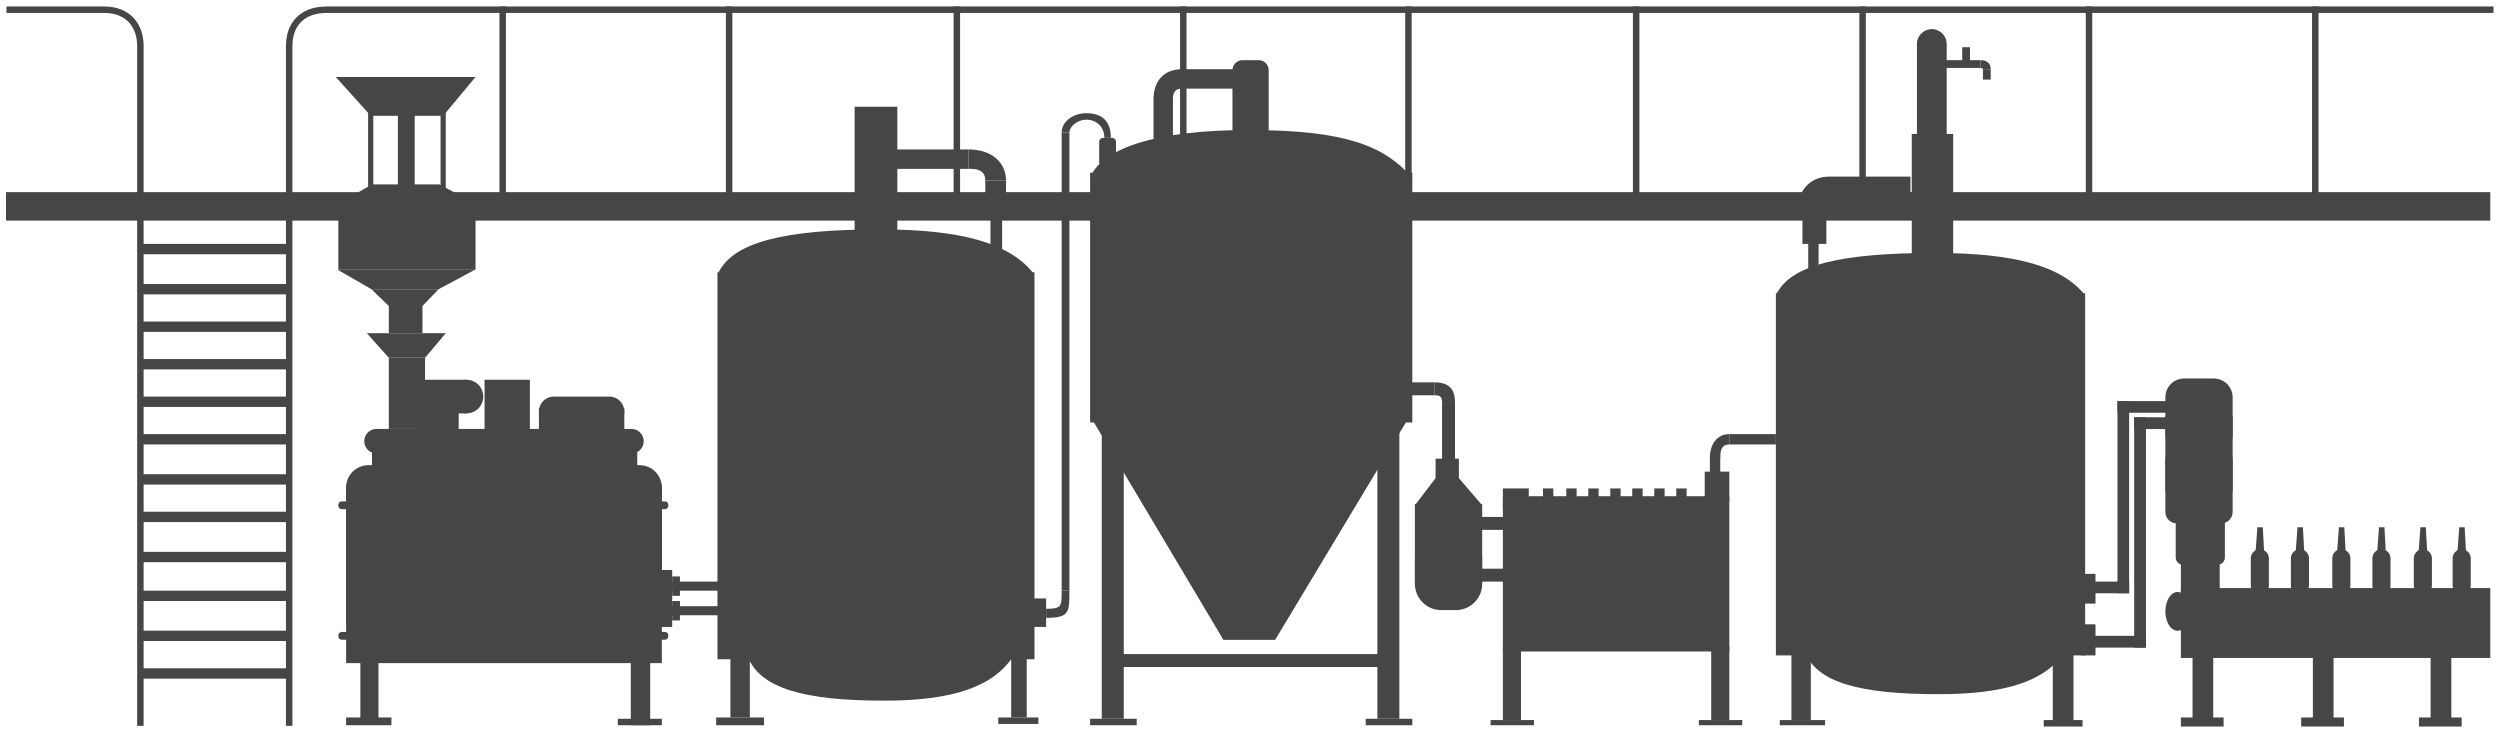 <?xml version="1.0" encoding="UTF-8" standalone="no"?><!-- Generator: Gravit.io --><svg xmlns="http://www.w3.org/2000/svg" xmlns:xlink="http://www.w3.org/1999/xlink" style="isolation:isolate" viewBox="-564.775 502.5 1932.126 566" width="1932.126pt" height="566pt"><g><g><g><path d=" M -557.275 510 L -484.275 510 C -465.525 510 -456.275 522.5 -456.275 538 L -456.275 1061" fill="none" vector-effect="non-scaling-stroke" stroke-width="5" stroke="rgb(70,70,70)" stroke-linejoin="miter" stroke-linecap="square" stroke-miterlimit="3"/><path d=" M -341.275 1061 L -341.275 538 C -341.275 522 -331.941 510 -312.275 510 L 1359.851 510" fill="none" vector-effect="non-scaling-stroke" stroke-width="5" stroke="rgb(70,70,70)" stroke-linejoin="miter" stroke-linecap="square" stroke-miterlimit="3"/><line x1="-176.275" y1="510" x2="-176.275" y2="651" vector-effect="non-scaling-stroke" stroke-width="5" stroke="rgb(70,70,70)" stroke-linejoin="miter" stroke-linecap="square" stroke-miterlimit="3"/><line x1="-1.275" y1="510" x2="-1.275" y2="651" vector-effect="non-scaling-stroke" stroke-width="5" stroke="rgb(70,70,70)" stroke-linejoin="miter" stroke-linecap="square" stroke-miterlimit="3"/><line x1="174.725" y1="510" x2="174.725" y2="651" vector-effect="non-scaling-stroke" stroke-width="5" stroke="rgb(70,70,70)" stroke-linejoin="miter" stroke-linecap="square" stroke-miterlimit="3"/><line x1="349.725" y1="510" x2="349.725" y2="651" vector-effect="non-scaling-stroke" stroke-width="5" stroke="rgb(70,70,70)" stroke-linejoin="miter" stroke-linecap="square" stroke-miterlimit="3"/><line x1="523.725" y1="510" x2="523.725" y2="651" vector-effect="non-scaling-stroke" stroke-width="5" stroke="rgb(70,70,70)" stroke-linejoin="miter" stroke-linecap="square" stroke-miterlimit="3"/><line x1="699.725" y1="510" x2="699.725" y2="651" vector-effect="non-scaling-stroke" stroke-width="5" stroke="rgb(70,70,70)" stroke-linejoin="miter" stroke-linecap="square" stroke-miterlimit="3"/><line x1="874.725" y1="510" x2="874.725" y2="651" vector-effect="non-scaling-stroke" stroke-width="5" stroke="rgb(70,70,70)" stroke-linejoin="miter" stroke-linecap="square" stroke-miterlimit="3"/><line x1="1049.725" y1="510" x2="1049.725" y2="651" vector-effect="non-scaling-stroke" stroke-width="5" stroke="rgb(70,70,70)" stroke-linejoin="miter" stroke-linecap="square" stroke-miterlimit="3"/><line x1="1224.6" y1="510" x2="1224.6" y2="651" vector-effect="non-scaling-stroke" stroke-width="5" stroke="rgb(70,70,70)" stroke-linejoin="miter" stroke-linecap="square" stroke-miterlimit="3"/></g><g><rect x="-455.275" y="1019" width="114" height="8" transform="matrix(1,0,0,1,0,0)" fill="rgb(70,70,70)"/><rect x="-455.275" y="989.902" width="114" height="8" transform="matrix(1,0,0,1,0,0)" fill="rgb(70,70,70)"/><rect x="-455.275" y="959" width="114" height="8" transform="matrix(1,0,0,1,0,0)" fill="rgb(70,70,70)"/><rect x="-455.275" y="929" width="114" height="8" transform="matrix(1,0,0,1,0,0)" fill="rgb(70,70,70)"/><rect x="-455.275" y="898" width="114" height="8" transform="matrix(1,0,0,1,0,0)" fill="rgb(70,70,70)"/><rect x="-455.275" y="869" width="114" height="8" transform="matrix(1,0,0,1,0,0)" fill="rgb(70,70,70)"/><rect x="-455.275" y="838" width="114" height="8" transform="matrix(1,0,0,1,0,0)" fill="rgb(70,70,70)"/><rect x="-455.275" y="809" width="114" height="8" transform="matrix(1,0,0,1,0,0)" fill="rgb(70,70,70)"/><rect x="-455.275" y="780" width="114" height="8" transform="matrix(1,0,0,1,0,0)" fill="rgb(70,70,70)"/><rect x="-455.275" y="751" width="114" height="8" transform="matrix(1,0,0,1,0,0)" fill="rgb(70,70,70)"/><rect x="-455.275" y="722" width="114" height="8" transform="matrix(1,0,0,1,0,0)" fill="rgb(70,70,70)"/><rect x="-455.275" y="691" width="114" height="8" transform="matrix(1,0,0,1,0,0)" fill="rgb(70,70,70)"/></g><rect x="-560.149" y="651" width="1920" height="22" transform="matrix(1,0,0,1,0,0)" fill="rgb(70,70,70)"/></g><g><path d=" M -305.275 562 L -197.275 562 L -222.275 592 L -278.275 592 L -305.275 562 Z " fill="rgb(70,70,70)"/><line x1="-222.275" y1="651" x2="-222.275" y2="584" vector-effect="non-scaling-stroke" stroke-width="4" stroke="rgb(70,70,70)" stroke-linejoin="miter" stroke-linecap="square" stroke-miterlimit="3"/><line x1="-278.275" y1="649" x2="-278.275" y2="581" vector-effect="non-scaling-stroke" stroke-width="4" stroke="rgb(70,70,70)" stroke-linejoin="miter" stroke-linecap="square" stroke-miterlimit="3"/><rect x="-257.275" y="588" width="13" height="61" transform="matrix(1,0,0,1,0,0)" fill="rgb(70,70,70)"/><rect x="-303.275" y="660" width="106" height="51" transform="matrix(1,0,0,1,0,0)" fill="rgb(70,70,70)"/><path d=" M -303.275 660 L -277.275 645 L -225.275 645 L -197.275 660 L -303.275 660 Z " fill="rgb(70,70,70)"/><path d=" M -303.775 711 L -277.775 726 L -225.775 726 L -197.775 711 L -303.775 711 Z " fill="rgb(70,70,70)"/><path d=" M -277.775 726 L -264.275 739 L -238.275 739 L -225.775 726 L -277.775 726 Z " fill="rgb(70,70,70)"/><rect x="-264.275" y="739" width="26" height="21" transform="matrix(1,0,0,1,0,0)" fill="rgb(70,70,70)"/><path d=" M -281.275 760 L -220.275 760 L -236.275 779 L -264.275 779 L -281.275 760 Z " fill="rgb(70,70,70)"/><rect x="-190.275" y="796" width="35" height="39" transform="matrix(1,0,0,1,0,0)" fill="rgb(70,70,70)"/><rect x="-249.275" y="796" width="45" height="26" transform="matrix(1,0,0,1,0,0)" fill="rgb(70,70,70)"/><circle vector-effect="non-scaling-stroke" cx="-204.275" cy="809" r="13" fill="rgb(70,70,70)"/><rect x="-264.275" y="779" width="28" height="55" transform="matrix(1,0,0,1,0,0)" fill="rgb(70,70,70)"/><rect x="-297.275" y="877" width="244" height="138" transform="matrix(1,0,0,1,0,0)" fill="rgb(70,70,70)"/><path d="M -280.02 862 L -70.52 862 C -60.999 862 -53.27 869.729 -53.27 879.25 L -53.27 982.75 C -53.27 992.271 -60.999 1000 -70.52 1000 L -280.02 1000 C -289.541 1000 -297.27 992.271 -297.27 982.75 L -297.27 879.25 C -297.27 869.729 -289.541 862 -280.02 862 Z" style="stroke:none;fill:#464646;stroke-miterlimit:10;"/><rect x="-148.275" y="818" width="66" height="23" transform="matrix(1,0,0,1,0,0)" fill="rgb(70,70,70)"/><path d="M -136.77 809 L -93.77 809 C -87.423 809 -82.27 814.153 -82.27 820.5 L -82.27 820.5 C -82.27 826.847 -87.423 832 -93.77 832 L -136.77 832 C -143.117 832 -148.27 826.847 -148.27 820.5 L -148.27 820.5 C -148.27 814.153 -143.117 809 -136.77 809 Z" style="stroke:none;fill:#464646;stroke-miterlimit:10;"/><rect x="-286.275" y="1012" width="14" height="49" transform="matrix(1,0,0,1,0,0)" fill="rgb(70,70,70)"/><rect x="-297.275" y="1057" width="35" height="6" transform="matrix(1,0,0,1,0,0)" fill="rgb(70,70,70)"/><rect x="-77.275" y="1013" width="15" height="50" transform="matrix(1,0,0,1,0,0)" fill="rgb(70,70,70)"/><rect x="-87.275" y="1058" width="34" height="5" transform="matrix(1,0,0,1,0,0)" fill="rgb(70,70,70)"/><path d="M -300.69 890 L -50.85 890 C -49.426 890 -48.27 891.156 -48.27 892.58 L -48.27 893.42 C -48.27 894.844 -49.426 896 -50.85 896 L -300.69 896 C -302.114 896 -303.27 894.844 -303.27 893.42 L -303.27 892.58 C -303.27 891.156 -302.114 890 -300.69 890 Z" style="stroke:none;fill:#464646;stroke-miterlimit:10;"/><path d="M -300.69 990.9 L -50.85 990.9 C -49.426 990.9 -48.27 992.056 -48.27 993.48 L -48.27 994.32 C -48.27 995.744 -49.426 996.9 -50.85 996.9 L -300.69 996.9 C -302.114 996.9 -303.27 995.744 -303.27 994.32 L -303.27 993.48 C -303.27 992.056 -302.114 990.9 -300.69 990.9 Z" style="stroke:none;fill:#464646;stroke-miterlimit:10;"/><rect x="-277.275" y="849" width="205" height="18" transform="matrix(1,0,0,1,0,0)" fill="rgb(70,70,70)"/><path d="M -273.77 834 L -76.77 834 C -71.527 834 -67.27 838.257 -67.27 843.5 L -67.27 843.5 C -67.27 848.743 -71.527 853 -76.77 853 L -273.77 853 C -279.013 853 -283.27 848.743 -283.27 843.5 L -283.27 843.5 C -283.27 838.257 -279.013 834 -273.77 834 Z" style="stroke:none;fill:#464646;stroke-miterlimit:10;"/><rect x="-241.275" y="818" width="31" height="24" transform="matrix(1,0,0,1,0,0)" fill="rgb(70,70,70)"/></g><g><rect x="-10.275" y="713" width="245" height="299" transform="matrix(1,0,0,1,0,0)" fill="rgb(70,70,70)"/><rect x="-0.275" y="1009" width="15" height="48" transform="matrix(1,0,0,1,0,0)" fill="rgb(70,70,70)"/><rect x="-11.275" y="1057" width="37" height="6" transform="matrix(1,0,0,1,0,0)" fill="rgb(70,70,70)"/><rect x="255.725" y="605" width="6" height="354" transform="matrix(1,0,0,1,0,0)" fill="rgb(70,70,70)"/><rect x="216.725" y="1009" width="12" height="48" transform="matrix(1,0,0,1,0,0)" fill="rgb(70,70,70)"/><rect x="206.725" y="1057" width="31" height="5" transform="matrix(1,0,0,1,0,0)" fill="rgb(70,70,70)"/><rect x="95.725" y="585" width="33" height="102" transform="matrix(1,0,0,1,0,0)" fill="rgb(70,70,70)"/><rect x="126.725" y="618" width="57" height="15" transform="matrix(1,0,0,1,0,0)" fill="rgb(70,70,70)"/><rect x="196.725" y="642" width="16" height="29" transform="matrix(1,0,0,1,0,0)" fill="rgb(70,70,70)"/><path d=" M 183.725 618 L 183.725 633 C 184.019 632.984 184.309 632.972 184.593 632.965 C 192.225 632.965 196.725 635.25 196.725 642 L 212.725 642 C 212.725 628.375 201.975 618 183.725 618 Z " fill="rgb(70,70,70)"/><rect x="200.725" y="667" width="9" height="32" transform="matrix(1,0,0,1,0,0)" fill="rgb(70,70,70)"/><path d=" M 234.725 714.803 C 216.415 690.457 178.392 679.803 115.725 679.803 C 42.392 679.803 0.781 689.155 -10.275 714.803 L 234.725 714.803 Z " fill="rgb(70,70,70)"/><path d=" M 218.725 1009 C 203.33 1033.347 171.359 1044 118.668 1044 C 57.008 1044 22.021 1034.649 12.725 1009 L 218.725 1009 Z " fill="rgb(70,70,70)"/><rect x="-54.275" y="943" width="9" height="44" transform="matrix(1,0,0,1,0,0)" fill="rgb(70,70,70)"/><rect x="-45.275" y="948" width="6" height="15" transform="matrix(1,0,0,1,0,0)" fill="rgb(70,70,70)"/><rect x="-45.275" y="967" width="6" height="15" transform="matrix(1,0,0,1,0,0)" fill="rgb(70,70,70)"/><rect x="-52.275" y="971" width="52" height="7" transform="matrix(1,0,0,1,0,0)" fill="rgb(70,70,70)"/><rect x="-45.275" y="952" width="42" height="7" transform="matrix(1,0,0,1,0,0)" fill="rgb(70,70,70)"/><rect x="228.725" y="965" width="15" height="22" transform="matrix(1,0,0,1,0,0)" fill="rgb(70,70,70)"/><path d=" M 255.725 959 L 261.725 959 C 261.725 975.797 261.749 980 243.725 980 L 243.725 973 C 255.702 973 255.725 971.367 255.725 959 Z " fill="rgb(70,70,70)"/></g><g><rect x="286.725" y="824" width="17" height="234" transform="matrix(1,0,0,1,0,0)" fill="rgb(70,70,70)"/><rect x="298.725" y="1008" width="206" height="10" transform="matrix(1,0,0,1,0,0)" fill="rgb(70,70,70)"/><rect x="499.725" y="824" width="17" height="234" transform="matrix(1,0,0,1,0,0)" fill="rgb(70,70,70)"/><rect x="277.725" y="1058" width="36" height="5" transform="matrix(1,0,0,1,0,0)" fill="rgb(70,70,70)"/><rect x="490.725" y="1058" width="36" height="5" transform="matrix(1,0,0,1,0,0)" fill="rgb(70,70,70)"/><rect x="277.725" y="636" width="249" height="193" transform="matrix(1,0,0,1,0,0)" fill="rgb(70,70,70)"/><path d=" M 526.725 640 L 277.725 640 C 286.091 617.835 327.101 602.845 400.725 603 C 475.975 603 505.613 615.657 526.725 640 Z " fill="rgb(70,70,70)"/><path d="M 395.43 549 L 408.03 549 C 412.28 549 415.73 552.45 415.73 556.7 L 415.73 602.3 C 415.73 606.55 412.28 610 408.03 610 L 395.43 610 C 391.18 610 387.73 606.55 387.73 602.3 L 387.73 556.7 C 387.73 552.45 391.18 549 395.43 549 Z" style="stroke:none;fill:#464646;stroke-miterlimit:10;"/><rect x="326.725" y="579" width="15" height="31" transform="matrix(1,0,0,1,0,0)" fill="rgb(70,70,70)"/><rect x="361.725" y="543" width="15" height="41" transform="matrix(0,-1,1,0,-194.275,932.725)" fill="rgb(70,70,70)"/><path d=" M 348.725 571 C 343.452 571 341.725 573.961 341.725 579 L 326.725 579 C 326.725 567.211 332.975 556 348.725 556 L 348.725 571 Z " fill="rgb(70,70,70)"/><path d="M 287.85 609 L 294.61 609 C 296.332 609 297.73 610.398 297.73 612.12 L 297.73 627.88 C 297.73 629.602 296.332 631 294.61 631 L 287.85 631 C 286.128 631 284.73 629.602 284.73 627.88 L 284.73 612.12 C 284.73 610.398 286.128 609 287.85 609 Z" style="stroke:none;fill:#464646;stroke-miterlimit:10;"/><path d=" M 255.725 605 L 261.725 605 C 261.725 599.836 268.428 595 274.725 595 C 282.772 595 288.725 600.68 288.725 609 L 293.725 609 C 293.725 597.234 288.186 590 274.725 590 C 264.421 590 255.725 596.461 255.725 605 Z " fill="rgb(70,70,70)"/><path d=" M 380.725 997 L 420.725 997 L 524.725 824 L 277.725 824 L 380.725 997 Z " fill="rgb(70,70,70)"/></g><g><rect x="528.725" y="892" width="52" height="61" transform="matrix(1,0,0,1,0,0)" fill="rgb(70,70,70)"/><path d="M 549.01 914 L 560.45 914 C 571.643 914 580.73 923.087 580.73 934.28 L 580.73 953.72 C 580.73 964.913 571.643 974 560.45 974 L 549.01 974 C 537.817 974 528.73 964.913 528.73 953.72 L 528.73 934.28 C 528.73 923.087 537.817 914 549.01 914 Z" style="stroke:none;fill:#464646;stroke-miterlimit:10;"/><rect x="575.725" y="902" width="23" height="10" transform="matrix(1,0,0,1,0,0)" fill="rgb(70,70,70)"/><rect x="575.725" y="942" width="23" height="10" transform="matrix(1,0,0,1,0,0)" fill="rgb(70,70,70)"/><rect x="544.725" y="857" width="18" height="16" transform="matrix(1,0,0,1,0,0)" fill="rgb(70,70,70)"/><path d=" M 562.725 872 L 580.725 893 L 528.725 893 L 544.725 872 L 562.725 872 Z " fill="rgb(70,70,70)"/><rect x="549.725" y="814" width="10" height="45" transform="matrix(1,0,0,1,0,0)" fill="rgb(70,70,70)"/><rect x="516.225" y="780.5" width="10" height="45" transform="matrix(0,1,-1,0,1324.225,281.775)" fill="rgb(70,70,70)"/><path d=" M 543.725 798 C 555.866 798 559.725 803.813 559.725 814 L 549.725 814 C 549.725 808.945 548.342 808 543.725 808 L 543.725 798 Z " fill="rgb(70,70,70)"/><rect x="596.725" y="886" width="175" height="120" transform="matrix(1,0,0,1,0,0)" fill="rgb(70,70,70)"/><rect x="596.725" y="880" width="20" height="16" transform="matrix(1,0,0,1,0,0)" fill="rgb(70,70,70)"/><rect x="752.725" y="867" width="19" height="23" transform="matrix(1,0,0,1,0,0)" fill="rgb(70,70,70)"/><rect x="627.725" y="880" width="8" height="10" transform="matrix(1,0,0,1,0,0)" fill="rgb(70,70,70)"/><rect x="645.725" y="880" width="8" height="10" transform="matrix(1,0,0,1,0,0)" fill="rgb(70,70,70)"/><rect x="662.725" y="880" width="8" height="10" transform="matrix(1,0,0,1,0,0)" fill="rgb(70,70,70)"/><rect x="679.725" y="880" width="8" height="10" transform="matrix(1,0,0,1,0,0)" fill="rgb(70,70,70)"/><rect x="696.725" y="880" width="8" height="10" transform="matrix(1,0,0,1,0,0)" fill="rgb(70,70,70)"/><rect x="713.725" y="880" width="8" height="10" transform="matrix(1,0,0,1,0,0)" fill="rgb(70,70,70)"/><rect x="730.725" y="880" width="8" height="10" transform="matrix(1,0,0,1,0,0)" fill="rgb(70,70,70)"/><rect x="596.725" y="1002" width="14" height="57" transform="matrix(1,0,0,1,0,0)" fill="rgb(70,70,70)"/><rect x="757.725" y="1002" width="14" height="57" transform="matrix(1,0,0,1,0,0)" fill="rgb(70,70,70)"/><rect x="587.225" y="1059" width="33.5" height="4" transform="matrix(1,0,0,1,0,0)" fill="rgb(70,70,70)"/><rect x="748.225" y="1059" width="33.5" height="4" transform="matrix(1,0,0,1,0,0)" fill="rgb(70,70,70)"/><rect x="771.725" y="838" width="36" height="8" transform="matrix(1,0,0,1,0,0)" fill="rgb(70,70,70)"/><rect x="742.225" y="869.5" width="37" height="8" transform="matrix(0,1,-1,0,1634.225,112.775)" fill="rgb(70,70,70)"/><path d=" M 764.725 856 C 764.725 849.727 766.241 846 771.725 846 L 771.725 838 C 761.881 838 756.725 846.422 756.725 856 L 764.725 856 Z " fill="rgb(70,70,70)"/></g><g><rect x="807.725" y="729.082" width="239" height="279.956" transform="matrix(1,0,0,1,0,0)" fill="rgb(70,70,70)"/><path d=" M 1046.725 730.771 C 1028.863 707.975 991.771 698 930.639 698 C 859.102 698 818.51 706.756 807.725 730.771 L 1046.725 730.771 Z " fill="rgb(70,70,70)"/><path d=" M 1031.117 1006.229 C 1016.098 1029.025 984.911 1039 933.51 1039 C 873.36 1039 839.23 1030.244 830.162 1006.229 L 1031.117 1006.229 Z " fill="rgb(70,70,70)"/><rect x="819.725" y="1007" width="15" height="52" transform="matrix(1,0,0,1,0,0)" fill="rgb(70,70,70)"/><rect x="810.725" y="1059" width="35" height="4" transform="matrix(1,0,0,1,0,0)" fill="rgb(70,70,70)"/><rect x="1021.725" y="1003" width="16" height="58" transform="matrix(1,0,0,1,0,0)" fill="rgb(70,70,70)"/><rect x="1014.725" y="1059" width="30" height="5" transform="matrix(1,0,0,1,0,0)" fill="rgb(70,70,70)"/><rect x="1043.725" y="985" width="11" height="24.038" transform="matrix(1,0,0,1,0,0)" fill="rgb(70,70,70)"/><rect x="1041.725" y="946" width="13" height="23" transform="matrix(1,0,0,1,0,0)" fill="rgb(70,70,70)"/><rect x="832.725" y="681" width="8" height="32" transform="matrix(1,0,0,1,0,0)" fill="rgb(70,70,70)"/><rect x="828.225" y="664" width="18.5" height="27" transform="matrix(1,0,0,1,0,0)" fill="rgb(70,70,70)"/><path d=" M 911.725 639 L 911.725 663 L 824.725 663 C 824.725 651.375 833.225 639 848.725 639 L 911.725 639 Z " fill="rgb(70,70,70)"/><rect x="912.725" y="606" width="32" height="98" transform="matrix(1,0,0,1,0,0)" fill="rgb(70,70,70)"/><path d="M 928.23 525 L 928.23 525 C 934.577 525 939.73 530.153 939.73 536.5 L 939.73 613.5 C 939.73 619.847 934.577 625 928.23 625 L 928.23 625 C 921.883 625 916.73 619.847 916.73 613.5 L 916.73 536.5 C 916.73 530.153 921.883 525 928.23 525 Z" style="stroke:none;fill:#464646;stroke-miterlimit:10;"/><rect x="934.725" y="549" width="31" height="6" transform="matrix(1,0,0,1,0,0)" fill="rgb(70,70,70)"/><rect x="966.725" y="557" width="8" height="6" transform="matrix(0,1,-1,0,1530.725,-410.725)" fill="rgb(70,70,70)"/><path d=" M 965.725 549 C 971.35 549 973.725 551.875 973.725 556 L 967.725 556 C 967.725 555.391 966.78 555 965.725 555 L 965.725 549 Z " fill="rgb(70,70,70)"/><rect x="951.725" y="539" width="6" height="12" transform="matrix(1,0,0,1,0,0)" fill="rgb(70,70,70)"/><rect x="1051.725" y="952" width="29" height="9" transform="matrix(1,0,0,1,0,0)" fill="rgb(70,70,70)"/><rect x="1071.725" y="812.5" width="45" height="9" transform="matrix(1,0,0,1,0,0)" fill="rgb(70,70,70)"/><rect x="1001.975" y="882.25" width="148.5" height="9" transform="matrix(0,-1,1,0,189.475,1962.975)" fill="rgb(70,70,70)"/><rect x="1050.725" y="993.902" width="43" height="9.098" transform="matrix(1,0,0,1,0,0)" fill="rgb(70,70,70)"/><rect x="1084.627" y="825" width="43" height="9.098" transform="matrix(1,0,0,1,0,0)" fill="rgb(70,70,70)"/><rect x="1000.176" y="909.451" width="178" height="9.098" transform="matrix(0,-1,1,0,175.176,2003.176)" fill="rgb(70,70,70)"/></g><g><rect x="1129.725" y="1006" width="16" height="53" transform="matrix(1,0,0,1,0,0)" fill="rgb(70,70,70)"/><rect x="1222.725" y="1006" width="16" height="53" transform="matrix(1,0,0,1,0,0)" fill="rgb(70,70,70)"/><rect x="1313.725" y="1006" width="16" height="53" transform="matrix(1,0,0,1,0,0)" fill="rgb(70,70,70)"/><rect x="1120.725" y="1057" width="33" height="7" transform="matrix(1,0,0,1,0,0)" fill="rgb(70,70,70)"/><rect x="1213.725" y="1057" width="33" height="7" transform="matrix(1,0,0,1,0,0)" fill="rgb(70,70,70)"/><rect x="1304.725" y="1057" width="33" height="7" transform="matrix(1,0,0,1,0,0)" fill="rgb(70,70,70)"/><rect x="1120.725" y="957" width="239.126" height="54" transform="matrix(1,0,0,1,0,0)" fill="rgb(70,70,70)"/><ellipse vector-effect="non-scaling-stroke" cx="1118.176" cy="975" rx="9.451" ry="15" fill="rgb(70,70,70)"/><rect x="1108.725" y="824" width="52" height="58" transform="matrix(1,0,0,1,0,0)" fill="rgb(70,70,70)"/><path d="M 1117.57 849 L 1151.89 849 C 1156.769 849 1160.73 852.961 1160.73 857.84 L 1160.73 898.16 C 1160.73 903.039 1156.769 907 1151.89 907 L 1117.57 907 C 1112.691 907 1108.73 903.039 1108.73 898.16 L 1108.73 857.84 C 1108.73 852.961 1112.691 849 1117.57 849 Z" style="stroke:none;fill:#464646;stroke-miterlimit:10;"/><path d="M 1122.43 893 L 1149.03 893 C 1152.176 893 1154.73 895.554 1154.73 898.7 L 1154.73 933.3 C 1154.73 936.446 1152.176 939 1149.03 939 L 1122.43 939 C 1119.284 939 1116.73 936.446 1116.73 933.3 L 1116.73 898.7 C 1116.73 895.554 1119.284 893 1122.43 893 Z" style="stroke:none;fill:#464646;stroke-miterlimit:10;"/><rect x="1120.725" y="933" width="30" height="29" transform="matrix(1,0,0,1,0,0)" fill="rgb(70,70,70)"/><path d="M 1123.29 795 L 1146.17 795 C 1154.206 795 1160.73 801.524 1160.73 809.56 L 1160.73 838.44 C 1160.73 846.476 1154.206 853 1146.17 853 L 1123.29 853 C 1115.254 853 1108.73 846.476 1108.73 838.44 L 1108.73 809.56 C 1108.73 801.524 1115.254 795 1123.29 795 Z" style="stroke:none;fill:#464646;stroke-miterlimit:10;"/><path d="M 1181.73 927 L 1181.73 927 C 1185.593 927 1188.73 930.137 1188.73 934 L 1188.73 955 C 1188.73 958.863 1185.593 962 1181.73 962 L 1181.73 962 C 1177.867 962 1174.73 958.863 1174.73 955 L 1174.73 934 C 1174.73 930.137 1177.867 927 1181.73 927 Z" style="stroke:none;fill:#464646;stroke-miterlimit:10;"/><path d="M 1212.73 927 L 1212.73 927 C 1216.593 927 1219.73 930.137 1219.73 934 L 1219.73 955 C 1219.73 958.863 1216.593 962 1212.73 962 L 1212.73 962 C 1208.867 962 1205.73 958.863 1205.73 955 L 1205.73 934 C 1205.73 930.137 1208.867 927 1212.73 927 Z" style="stroke:none;fill:#464646;stroke-miterlimit:10;"/><path d="M 1244.73 927 L 1244.73 927 C 1248.593 927 1251.73 930.137 1251.73 934 L 1251.73 955 C 1251.73 958.863 1248.593 962 1244.73 962 L 1244.73 962 C 1240.867 962 1237.73 958.863 1237.73 955 L 1237.73 934 C 1237.73 930.137 1240.867 927 1244.73 927 Z" style="stroke:none;fill:#464646;stroke-miterlimit:10;"/><path d="M 1275.73 927 L 1275.73 927 C 1279.593 927 1282.73 930.137 1282.73 934 L 1282.73 955 C 1282.73 958.863 1279.593 962 1275.73 962 L 1275.73 962 C 1271.867 962 1268.73 958.863 1268.73 955 L 1268.73 934 C 1268.73 930.137 1271.867 927 1275.73 927 Z" style="stroke:none;fill:#464646;stroke-miterlimit:10;"/><path d="M 1307.73 927 L 1307.73 927 C 1311.593 927 1314.73 930.137 1314.73 934 L 1314.73 955 C 1314.73 958.863 1311.593 962 1307.73 962 L 1307.73 962 C 1303.867 962 1300.73 958.863 1300.73 955 L 1300.73 934 C 1300.73 930.137 1303.867 927 1307.73 927 Z" style="stroke:none;fill:#464646;stroke-miterlimit:10;"/><path d="M 1337.73 927 L 1337.73 927 C 1341.593 927 1344.73 930.137 1344.73 934 L 1344.73 955 C 1344.73 958.863 1341.593 962 1337.73 962 L 1337.73 962 C 1333.867 962 1330.73 958.863 1330.73 955 L 1330.73 934 C 1330.73 930.137 1333.867 927 1337.73 927 Z" style="stroke:none;fill:#464646;stroke-miterlimit:10;"/><path d=" M 1179.854 910 L 1184.038 910 L 1185.225 932 L 1178.225 932 L 1179.854 910 Z " fill="rgb(70,70,70)"/><path d=" M 1210.854 910 L 1215.038 910 L 1216.225 932 L 1209.225 932 L 1210.854 910 Z " fill="rgb(70,70,70)"/><path d=" M 1242.854 910 L 1247.038 910 L 1248.225 932 L 1241.225 932 L 1242.854 910 Z " fill="rgb(70,70,70)"/><path d=" M 1273.854 910 L 1278.038 910 L 1279.225 932 L 1272.225 932 L 1273.854 910 Z " fill="rgb(70,70,70)"/><path d=" M 1305.854 910 L 1310.038 910 L 1311.225 932 L 1304.225 932 L 1305.854 910 Z " fill="rgb(70,70,70)"/><path d=" M 1335.854 910 L 1340.038 910 L 1341.225 932 L 1334.225 932 L 1335.854 910 Z " fill="rgb(70,70,70)"/></g></g></svg>